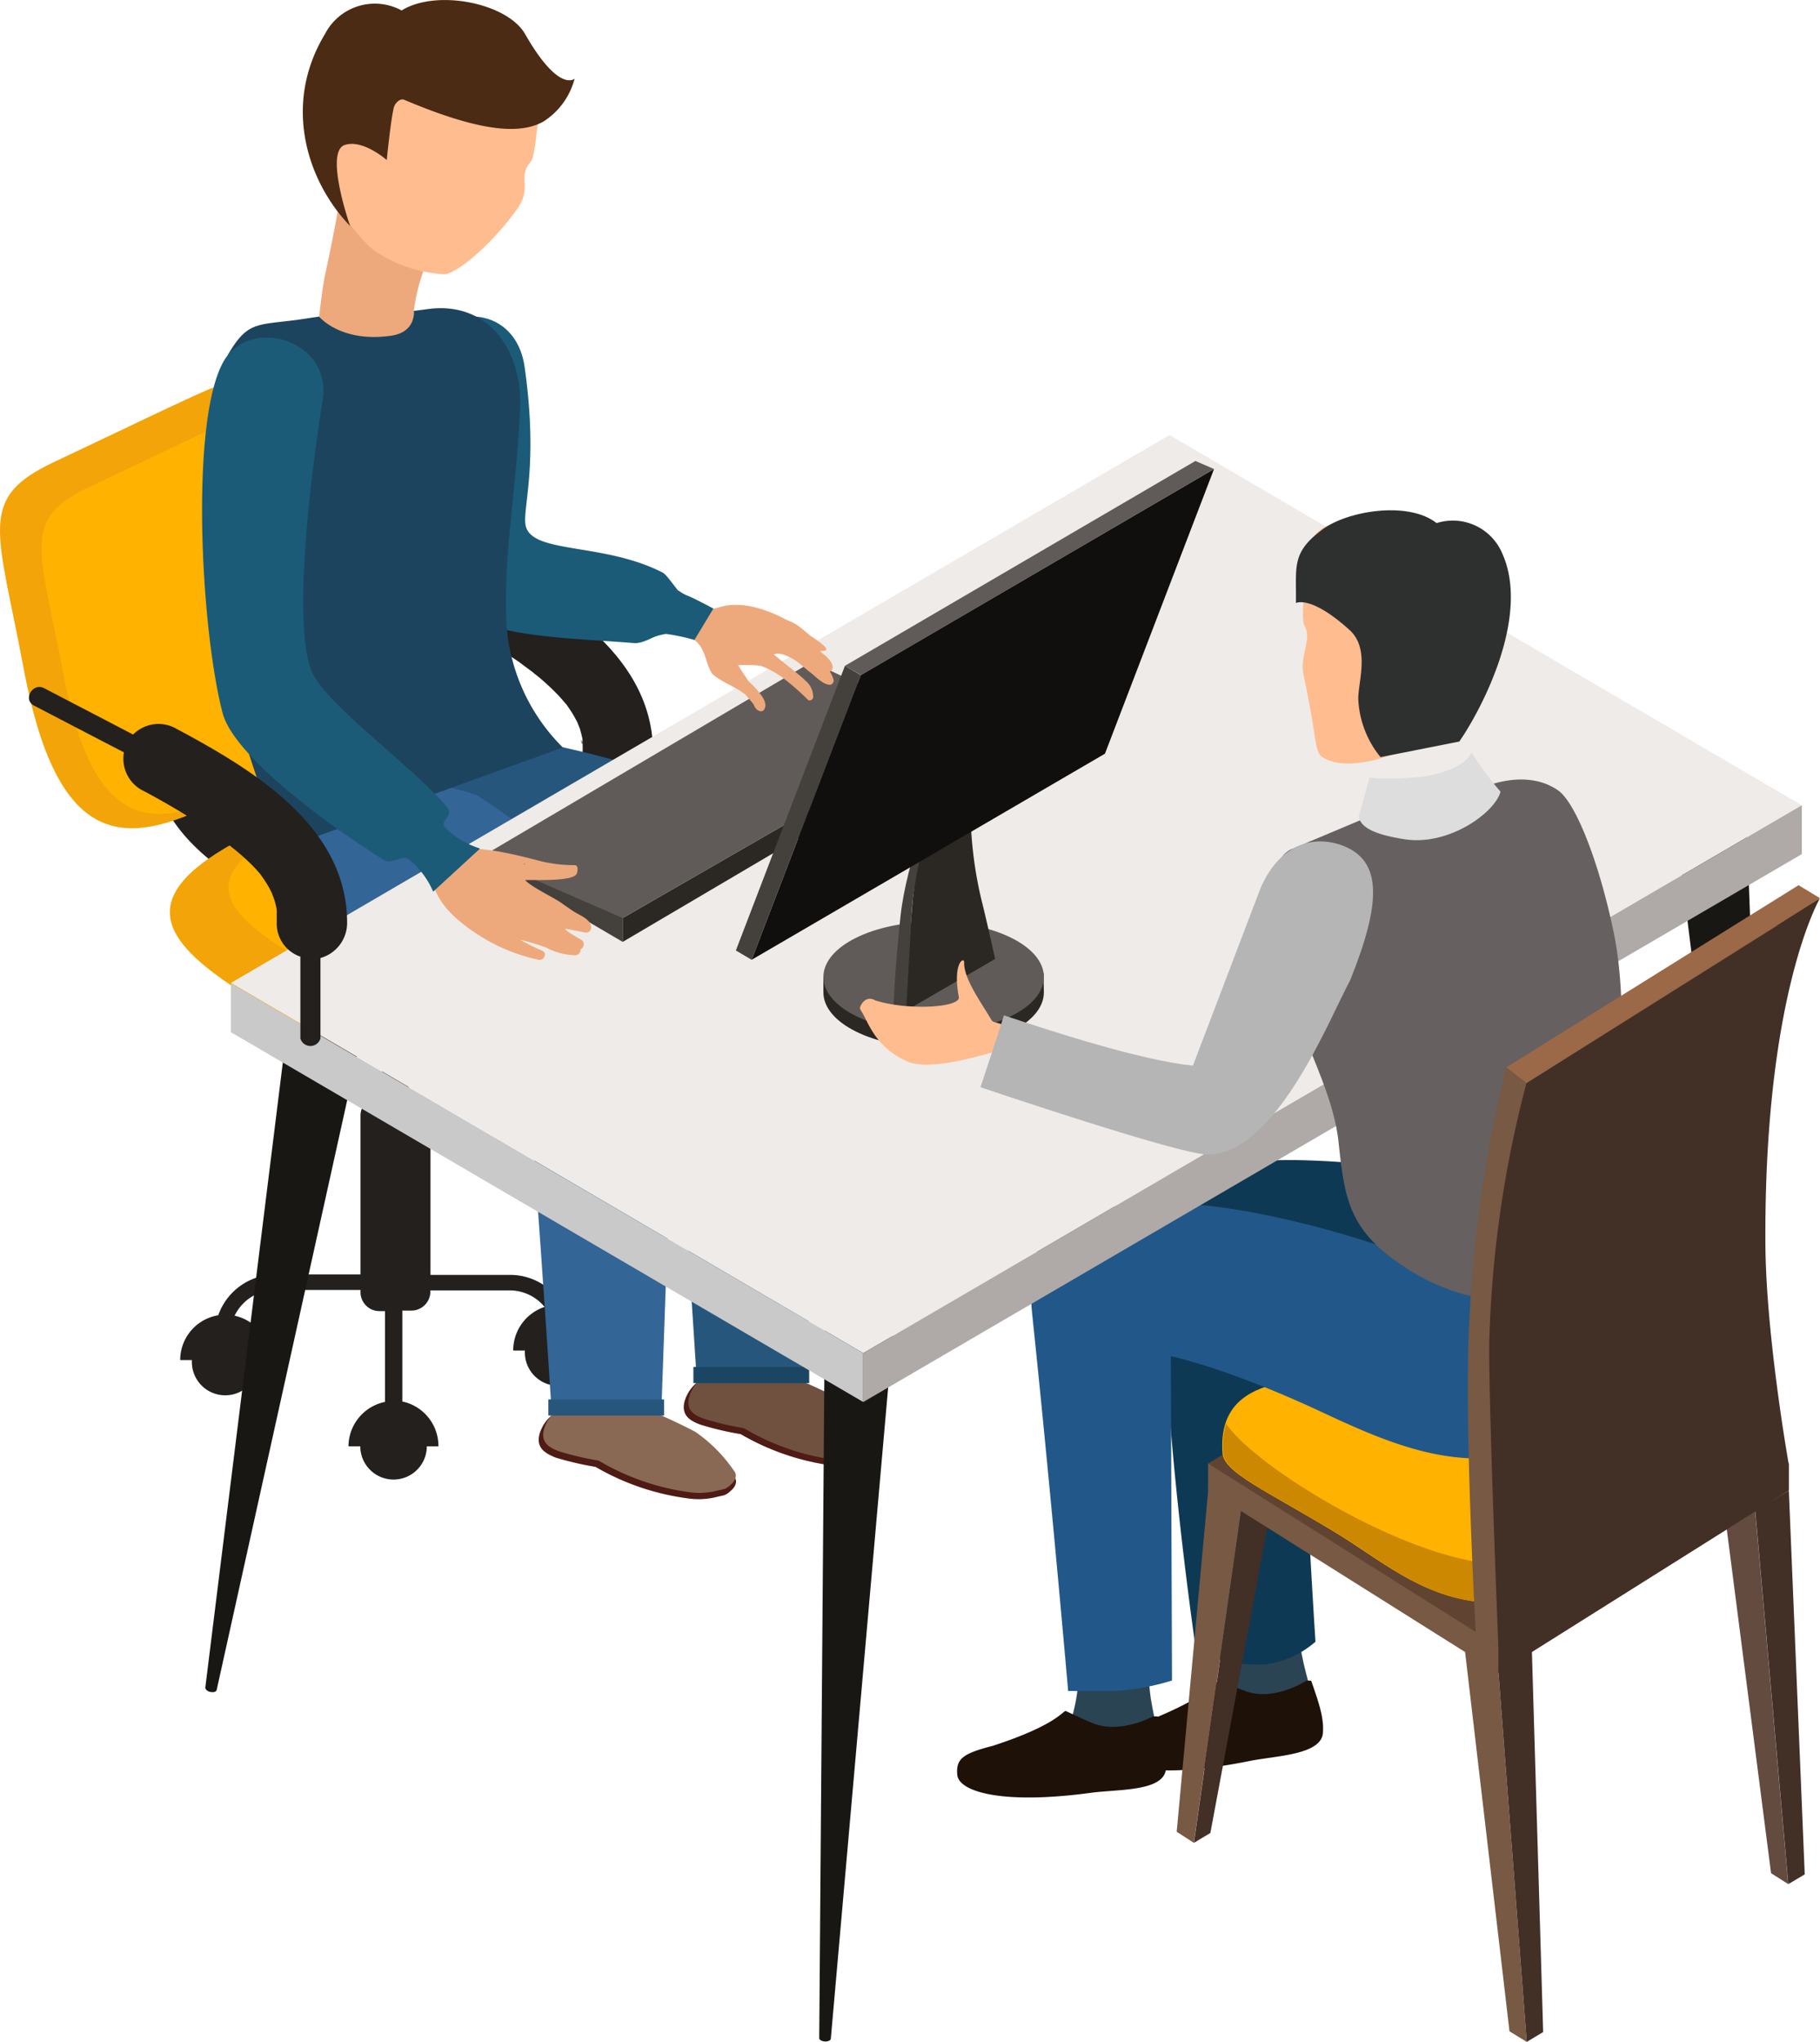 <svg xmlns="http://www.w3.org/2000/svg" viewBox="0 0 174.02 195.17"><defs><style>.cls-1{fill:#23201e;}.cls-2{fill:#f2a408;}.cls-3{fill:#ffb200;}.cls-4{fill:#1b5b77;}.cls-5{fill:#eda97c;}.cls-6{fill:#4f1b15;}.cls-7{fill:#705140;}.cls-8{fill:#27567c;}.cls-9{fill:#1b4663;}.cls-10{fill:#896954;}.cls-11{fill:#336596;}.cls-12{fill:#1d445e;}.cls-13{fill:#ffbc8f;}.cls-14{fill:#4c2b14;}.cls-15{fill:#2b4454;}.cls-16{fill:#1e1107;}.cls-17{fill:#0d3954;}.cls-18{fill:#775944;}.cls-19{fill:#422f26;}.cls-20{fill:#604431;}.cls-21{fill:#c80;}.cls-22{fill:#b5b5b5;}.cls-23{fill:#215889;}.cls-24{fill:#191713;}.cls-25{fill:#efebe8;}.cls-26{fill:#c9c9c9;}.cls-27{fill:#afaaa7;}.cls-28{fill:#44403c;}.cls-29{fill:#2b2824;}.cls-30{fill:#605b58;}.cls-31{fill:#110f0d;}.cls-32{fill:#666060;}.cls-33{fill:#2e3030;}.cls-34{fill:#ddd;}.cls-35{fill:#634b40;}.cls-36{fill:#9b6948;}</style></defs><title>people in office 1</title><g id="Layer_2" data-name="Layer 2"><g id="_ÎÓÈ_3" data-name="—ÎÓÈ_3"><path class="cls-1" d="M33.47,49.49,42,53.92a3.4,3.4,0,0,1,4.09-.57C53.33,57.24,62.49,62.64,62.44,72a3.5,3.5,0,0,1-2.55,3.28V83A1,1,0,0,1,58,83V75.15A3.35,3.35,0,0,1,55.7,72a8.46,8.46,0,0,0,0-1v0a1.26,1.26,0,0,0,0-.21v-.06a.59.59,0,0,1,0-.18s0,.06,0,.09c-.07-.27-.12-.54-.21-.81,0-.11-.18-.51-.24-.67s-.2-.42-.24-.48c-.15-.29-.33-.57-.51-.85l-.31-.45c-.25-.29-.49-.58-.76-.87a22.85,22.85,0,0,0-1.9-1.78c-.19-.16-.39-.3-.58-.47h0c-.44-.33-.88-.65-1.34-1a70.93,70.93,0,0,0-6.82-4.07,3.42,3.42,0,0,1-1.61-3.55L39,54.54,32.5,51.16C31.4,50.58,32.37,48.92,33.47,49.49Z"/><path class="cls-1" d="M55.67,71c0,.19-.12.05-.06-.36l0,.09C55.64,70.79,55.66,70.89,55.67,71Z"/><path class="cls-1" d="M37.8,110h0a1.27,1.27,0,0,0,1.27-1.27V90a1.28,1.28,0,0,0-1.27-1.28h0A1.28,1.28,0,0,0,36.53,90v18.75A1.27,1.27,0,0,0,37.8,110Z"/><path class="cls-1" d="M20.54,128.68H22v-1a4.35,4.35,0,0,1,4.32-4.38H39.83v-1.48H26.32a5.83,5.83,0,0,0-5.78,5.86Z"/><path class="cls-1" d="M36.81,134v-8.68h-.53a1.81,1.81,0,0,1-1.81-1.81V106.64a1.82,1.82,0,0,1,1.81-1.82h3.07a1.82,1.82,0,0,1,1.81,1.82v15.22h7.62a5.76,5.76,0,0,1,5,2.88,4.35,4.35,0,0,1,4,4.35H56.56a3.19,3.19,0,1,1-6.37,0H49.07a4.38,4.38,0,0,1,3-4.17,4.32,4.32,0,0,0-3.32-1.58H41.15v.12a1.82,1.82,0,0,1-1.81,1.81h-.87l0,8.69a4.35,4.35,0,0,1,3.45,4.28H40.81a3.18,3.18,0,1,1-6.36,0H33.32A4.36,4.36,0,0,1,36.81,134Z"/><path class="cls-1" d="M21.54,125.66A4.34,4.34,0,0,1,25.85,130H24.72a3.19,3.19,0,1,1-6.37,0H17.23A4.34,4.34,0,0,1,21.54,125.66Z"/><path class="cls-1" d="M14.61,69.1a2.91,2.91,0,0,1,1.86-2.39,1.14,1.14,0,0,1,1.58,1.23c-.18,3.18.15,5.93,2.18,8.5,1.85,2.34,4.48,4,7,5.53,1.57,1-1,4.42-2.64,3.38-2.89-1.84-5.78-3.75-7.8-6.58A11,11,0,0,1,15,74.9a1.28,1.28,0,0,1-.17-.49A18.19,18.19,0,0,1,14.61,69.1Z"/><path class="cls-2" d="M30.42,71.73s-5.22,2.81-10.65,5.4C11.59,81,5.4,80.73,2.26,63.89-.23,50.57-2.22,47.64,5.15,44.17c5.11-2.4,13.31-6.38,15.08-7.06,9-3.47,11.91,2.54,14.65,13.64C39.19,68.22,34.57,69.26,30.42,71.73Z"/><path class="cls-2" d="M49,97c-12.36,7.48-17,3.62-26.11-2.29-7.5-4.86-10.3-9.09.44-14.65C36,73.47,39.62,69.3,55.21,78.15S57.52,91.78,49,97Z"/><path class="cls-3" d="M47.23,92.41C37.64,98.22,34,95.22,27,90.63c-5.82-3.77-8-7,.35-11.36,9.84-5.1,12.67-8.34,24.76-1.46S53.87,88.38,47.23,92.41Z"/><path class="cls-3" d="M31.09,71.13S26.43,73.64,21.58,76C14.29,79.44,8.76,79.16,6,64.13,3.74,52.25,2,49.64,8.54,46.54c4.55-2.14,11.87-5.69,13.45-6.3,8.05-3.1,10.63,2.27,13.07,12.17C38.91,68,34.79,68.93,31.09,71.13Z"/><path class="cls-1" d="M22.29,77.48c0,.15-.1,0-.05-.3l0,.07C22.27,77.33,22.29,77.42,22.29,77.48Z"/><path class="cls-4" d="M66.15,61a17.72,17.72,0,0,0-2.49-.53c-.59,0-2,1.06-3,1-6.47-.53-14.15-.48-18.07-3.76-8.43-7-4.73-21-2-25,2.58-3.8,8.76-3.33,9.57,2.36,1.34,9.39-.2,13.44.09,15.11.49,2.81,7.46,1.63,13.13,4.56.46.24,1.72,2.25,2.13,2.38s2.3,1.14,2.3,1.14Z"/><path class="cls-5" d="M30.21,33.13,39.56,33a24.56,24.56,0,0,1,0-3.25,18.39,18.39,0,0,1,1.66-5.61l-8.38-7.35s-.46,3.52-1.76,9.49C30.71,28,30.21,33.13,30.21,33.13Z"/><path class="cls-6" d="M65.44,134a3.67,3.67,0,0,1,1.83-2.27l.91-.4c1.89-.63,8.58,1,9.83,1.65a10.23,10.23,0,0,1,2.26,1.2,14.55,14.55,0,0,1,3.88,3.94c.25.4-.05.93-.42,1.26a1.36,1.36,0,0,1-.39.3.67.67,0,0,1-.23.1q-.33.09-.66.15a7,7,0,0,1-2.89.15,23.56,23.56,0,0,1-8.74-3,29.2,29.2,0,0,1-3.83-.9C65.93,135.79,65.15,135.27,65.44,134Z"/><path class="cls-7" d="M65.88,133.58a3.57,3.57,0,0,1,1.78-2.21l.9-.4a11.44,11.44,0,0,1,6.52.39,54.28,54.28,0,0,1,5.27,2.4,14.21,14.21,0,0,1,3.8,3.85c.24.39-.05.9-.41,1.22a1.47,1.47,0,0,1-.38.3,1.15,1.15,0,0,1-.23.1c-.21.06-.43.1-.64.15a6.82,6.82,0,0,1-2.82.13,22.83,22.83,0,0,1-8.54-3,27.84,27.84,0,0,1-3.74-.88C66.35,135.29,65.59,134.79,65.88,133.58Z"/><path class="cls-8" d="M42.67,81.53c-1.51-1.55-3.38-8.1-.62-12,.56-.78,16.76,2.88,17.53,3.44,0,0,17.28,11.12,18.94,19.06L77.09,132.2H66.64s-2-31.89-2.61-34.7C63.66,95.62,47.37,86.38,42.67,81.53Z"/><rect class="cls-9" x="66.3" y="130.66" width="11.07" height="1.54" transform="translate(143.67 262.86) rotate(-180)"/><path class="cls-6" d="M51.57,137.13a3.65,3.65,0,0,1,1.82-2.27l.92-.4c1.88-.62,8.58,1,9.83,1.65a10.6,10.6,0,0,1,2.25,1.2,14.62,14.62,0,0,1,3.89,3.95c.24.39,0,.92-.43,1.25a1.67,1.67,0,0,1-.61.41l-.66.15a7.15,7.15,0,0,1-2.89.14,23.61,23.61,0,0,1-8.75-3,30.71,30.71,0,0,1-3.82-.89C52.05,138.88,51.28,138.37,51.57,137.13Z"/><path class="cls-10" d="M52,136.67a3.56,3.56,0,0,1,1.77-2.21l.9-.4a11.47,11.47,0,0,1,6.53.39,54.28,54.28,0,0,1,5.27,2.4,14.31,14.31,0,0,1,3.79,3.85c.24.39,0,.91-.41,1.23a1.33,1.33,0,0,1-.38.29.72.72,0,0,1-.22.1c-.22.06-.43.11-.65.15a6.8,6.8,0,0,1-2.82.14,23.09,23.09,0,0,1-8.54-3,29.28,29.28,0,0,1-3.73-.87C52.48,138.38,51.72,137.88,52,136.67Z"/><path class="cls-11" d="M28.79,84.63c-1.5-1.56-3.37-8.11-.61-12,.55-.78,16.75,2.88,17.52,3.44,0,0,17.29,11.13,18.94,19.06l-1.42,40.14H52.77s-2.05-31.89-2.61-34.69C49.78,98.71,33.5,89.47,28.79,84.63Z"/><rect class="cls-8" x="52.42" y="133.75" width="11.07" height="1.54" transform="translate(115.92 269.05) rotate(-180)"/><path class="cls-12" d="M53.82,71.45,27.14,81.08c-12.3-29.19-5.33-47.2-5.33-47.2,1.85-3.14,2.69-2.8,6.56-3.3l2.14-.32s2.05,2.52,6.88,1.83c2.44-.35,2.17-2.37,2.17-2.37L41,29.53c5.66-.72,9,3.91,8.73,9.61-.47,9.2-1.62,13.7-1.29,20.65A18.31,18.31,0,0,0,53.82,71.45Z"/><path class="cls-13" d="M51.27,13c-.35,3.18-.6,2.14-1,3.25s.43,2-.87,3.79c-2.58,3.59-5.86,6.16-6.91,6.17a13.07,13.07,0,0,1-6.83-2.35c-1.85-1.64-5.93-6.58-5.63-11C30.47,6.48,35.54,1.6,41.37,2c4.8.33,9.67.37,10.57,5C52.13,8,51.39,11.92,51.27,13Z"/><path class="cls-14" d="M31.08,3.24A5.36,5.36,0,0,1,38.4,1C41.76-1.08,48.53.3,50.21,3.26c3.13,5.47,4.63,4.35,4.73,4.26a6.91,6.91,0,0,1-3,4.11c-2.3,1.27-6.16.92-13.29-2.09-.41-.18-.9.34-1,.76-.3,1.23-.67,5-.67,5s-2.25-2-4-1.45c-2,.63.5,7.76.5,7.76C29.48,17.48,26.92,10.11,31.08,3.24Z"/><path class="cls-15" d="M116.83,162.28c.64-1.34,1.21-5.59.14-9.75,2.2-.11,4.4-.13,6.6-.18.23,2,.54,4.06,1,6.27.2,1.07,1,3.8,1.27,4.93-.19.45-.51,1.4-.89,2.57a1.66,1.66,0,0,0-1.15-.24c-2.5.4-5.15.44-7.68.87C116.81,165,116.09,163.81,116.83,162.28Z"/><path class="cls-16" d="M119.49,168.32c2.46-.5,6.83-.57,7-2.67.11-1.39-.32-2.71-1.12-5a2.18,2.18,0,0,0-.47,0s-3.06,2-5.78,1c-1.14-.4-2.56-1-2.56-1-.28.07-.83,1.43-6.71,3.8-2.85.94-3.41,1.5-3.18,3C106.91,169.11,111.19,170,119.49,168.32Z"/><path class="cls-17" d="M148.77,125.7c2-1.44,11.64-6.59,9.31-11.44-.46-1-21-2.3-21-2.3-16.49-2-24-1.56-25.2,4.33-2.08,10.63,2.5,41.62,2.5,41.62a15.13,15.13,0,0,0,6.67,1.17,9.08,9.08,0,0,0,4.73-2.16s-2.08-31.57-.91-34.59C125.64,120.3,142.59,130.2,148.77,125.7Z"/><polygon class="cls-18" points="112.51 175.09 114.15 176.14 118.83 143.27 115.63 141.28 112.51 175.09"/><polygon class="cls-19" points="118.84 143.27 122.05 141.35 115.73 175.2 114.16 176.14 118.84 143.27"/><polygon class="cls-18" points="115.51 142.45 143.27 159.91 171.04 142.45 171.04 139.89 115.51 139.89 115.51 142.45"/><polygon class="cls-20" points="115.51 139.89 143.27 157.35 171.04 139.89 143.27 123.05 115.51 139.89"/><path class="cls-3" d="M116.89,138.89c.14,1.88,4.16,3.58,10.81,7.6,4.64,2.81,9.14,7,15.92,6.67,2.93-.15,10.57-6.12,14-8.25,7-4.3,9.56-4.23,10.15-7.85.53-3.31-1.06-4.05-5.42-6.06-5-2.31-15.44-10-20.8-7.44-4.6,2.21-14.22,7-18.67,8.41C120.88,132.62,116.48,133.25,116.89,138.89Z"/><path class="cls-21" d="M147.55,148.51c9-6,20.56-10.4,18.29-15.78a3.64,3.64,0,0,1,2,4.33c-.59,3.62-3.18,3.55-10.15,7.85-3.46,2.13-11.1,8.1-14,8.25-6.78.36-11.28-3.86-15.92-6.67-6.65-4-10.67-5.72-10.81-7.6a7.29,7.29,0,0,1,.28-2.81C120.49,141,140.94,153,147.55,148.51Z"/><path class="cls-22" d="M118.92,93.74s20.71,15.13,24.67,13.37c5.59-2.48,6.78-12.81,8.95-19,.93-2.67,2-10.34-2.07-12.7-3.48-2-5.47-1.72-7,3L141,96.6,121.5,87.71Z"/><path class="cls-15" d="M102.07,165.15c.74-1.29,1.59-5.49.8-9.71,2.2,0,4.4.16,6.6.26.09,2,.26,4.09.52,6.32.13,1.08.76,3.85.94,5-.22.44-.6,1.36-1.06,2.5a1.73,1.73,0,0,0-1.13-.31c-2.52.24-5.17.09-7.72.35C101.87,167.89,101.24,166.63,102.07,165.15Z"/><path class="cls-16" d="M104.32,171.36c2.49-.34,6.86-.11,7.15-2.19.2-1.38-.14-2.74-.78-5.1a1.92,1.92,0,0,0-.47,0s-3.18,1.74-5.83.6c-1.12-.48-2.49-1.13-2.49-1.13-.28,0-.93,1.37-7,3.34-2.9.74-3.5,1.26-3.37,2.78C91.72,171.3,95.93,172.5,104.32,171.36Z"/><path class="cls-5" d="M141.51,76.92l-10.74,3.43s.45-3.25.52-4.86c0-.63-.13-4.1-.13-4.1l7.72-4Z"/><path class="cls-23" d="M147.55,138.11c8.56-3.71,9.6-15.06,3.91-25.68.33,0-22.09-.16-22.09-.16l2.17,6.67s-11.68-4-20.29-3.93c-11.29.16-13.31,3.38-12.54,10.76,1.83,17.48,3.42,35.86,3.42,35.86h4.16a22.42,22.42,0,0,0,5.77-1l-.11-31s5.37,1.09,14.54,5.39C132.65,137.89,140.2,141.31,147.55,138.11Z"/><path class="cls-24" d="M81.91,120.17l1.09.06,3,.14-6.56,74.48c0,.17-.26.3-.57.28s-.55-.16-.54-.33L78.91,120Z"/><path class="cls-24" d="M31.48,99l-1.07-.22-2.95-.59-7.83,63.12c0,.16.18.35.48.41s.57,0,.61-.2L34.44,99.55Z"/><path class="cls-24" d="M162.75,74.93l1.09-.09,3-.27,2.63,69.54c0,.17-.22.33-.52.35s-.57-.09-.58-.26l-8.62-69Z"/><polygon class="cls-25" points="82.54 129.34 172.28 76.97 111.82 41.58 22.08 93.95 82.54 129.34"/><polygon class="cls-26" points="22.08 98.66 82.54 134.01 82.54 129.34 22.08 93.99 22.08 98.66"/><polygon class="cls-27" points="172.28 81.64 82.54 134.01 82.54 129.34 172.28 76.97 172.28 81.64"/><polygon class="cls-28" points="46.05 82.11 59.54 90.03 59.54 81.88 46.05 81.88 46.05 82.11"/><polygon class="cls-29" points="91.11 71.43 59.54 90.03 59.54 87.75 91.11 69.57 91.11 71.43"/><polygon class="cls-30" points="46.05 81.88 59.54 87.75 91.11 69.57 77.61 63.27 46.05 81.88"/><path class="cls-29" d="M99.81,94.86c0,2.91-4.72,5.27-10.54,5.27s-10.54-2.36-10.54-5.27V93.38s5-3.79,10.54-3.79c5,0,10.51,3.42,10.51,3.42S99.81,94.47,99.81,94.86Z"/><path class="cls-30" d="M99.81,93.38c0,2.91-4.72,5.26-10.54,5.26s-10.54-2.35-10.54-5.26,4.72-5.27,10.54-5.27S99.81,90.47,99.81,93.38Z"/><path class="cls-29" d="M86.82,92.31c.4-5.48.4-10.43,3-17.82l3.89-2.25,0,0a9.4,9.4,0,0,0-.88,3.37,38,38,0,0,0,1.11,10.8c.35,1.38,1.21,5.25,1.21,5.25L86.64,96.6C86.65,95.17,86.72,93.74,86.82,92.31Z"/><path class="cls-28" d="M89.5,75.36l.22.55s-2.37,6.61-2.59,11.84c-.06,1.5-.49,8.85-.49,8.85l-1.21-.4s.14-3.7.68-8.69C86.67,82.35,89.5,75.36,89.5,75.36Z"/><polygon class="cls-31" points="71.87 91.74 105.65 72.04 116.08 44.83 82.3 64.53 71.87 91.74"/><polygon class="cls-28" points="70.36 90.85 71.87 91.74 82.3 64.53 80.79 63.64 70.36 90.85"/><polygon class="cls-30" points="80.79 63.64 82.33 64.53 116.08 44.83 114.3 44.06 80.79 63.64"/><path class="cls-13" d="M95.6,99.87a4.1,4.1,0,0,0,.21.47c-.13,0,.3-1.78.15-2.2s-1-.33-1.15-.63c-1-1.7-2.69-4-2.62-5.52,0-.59-1.13.06-.51,3.31.19,1-4.85,1.32-8,.32-.65-.39-1.19,0-1.44.64-.06.17.14.42.23.58.63,1.08,1.32,3.3,4.27,4.61,2.43,1.09,8.31-1,9.11-1.1,0,.06,0,.07,0,0Z"/><path class="cls-32" d="M133.36,120.46c-4.41-3.2-4.82-6.1-5.37-11.26-.34-3.2-1.69-6.27-2.87-9.23a2.25,2.25,0,0,0-.19-.38c-.43-1.8-1-4.28-1.92-10.46-.88-6-1.26-6.88.33-7.9l6.82-2.87,4.24.11c4.52.09,6.3-2.73,6.3-2.73s4.76-2.64,8.28-.19c1.66,1.15,3.91,6.8,5.31,13.56,1.76,8.42.27,22.23-1.49,33.24C146.56,125.51,139.64,125,133.36,120.46Z"/><path class="cls-13" d="M124.91,53.93c-.12,2.62-.6,5.19-.13,6,.66,1.21-.54,2.74-.14,4.6,1.34,6.2,1,7.36,1.84,7.86,2.73,1.73,9.13-.67,10.7-3,2.95-4.3,5.68-5.06,6-8.67a9.56,9.56,0,0,0-8.62-10.41C129.33,49.91,125.17,48.66,124.91,53.93Z"/><path class="cls-33" d="M129.87,66.78A9.41,9.41,0,0,0,132,72.37l7.53-1.49c2-2.87,6.87-11.9,4.1-18A5.13,5.13,0,0,0,137.36,50c-2.71-2.14-8.5-1.17-10.87.58-3.06,2.24-2.52,3.59-2.58,7.06,0,0,1.41-.79,5.13,2.58C131,62,129.87,65.13,129.87,66.78Z"/><path class="cls-34" d="M134.31,80.22c4.26.66,8.67-2.59,9.16-4.55a31.59,31.59,0,0,1-2.77-3.75c-.59,1.36-3.27,2.33-5.91,2.42a23.86,23.86,0,0,1-3.87,0c-.08.54-1,3.67-1,3.67C130.05,79.15,131.64,79.81,134.31,80.22Z"/><path class="cls-22" d="M128.66,80.94c-2.58-1.12-6.1-.67-8.12,3.92l-6.48,17c-4.88-.51-12.9-3.08-18.07-4.81-.37,1.26-1.84,5.62-2.24,6.87,0,0,19.2,6.51,21.8,6.44,6.57-.17,11.61-13.12,13.55-16.67C132.09,86.26,132.08,82.44,128.66,80.94Z"/><polygon class="cls-35" points="169.34 179.04 170.98 180.09 167.82 144.39 164.62 142.4 169.34 179.04"/><polygon class="cls-19" points="167.83 144.39 171.04 142.47 172.56 179.16 170.99 180.09 167.83 144.39"/><polygon class="cls-18" points="144.33 194.16 145.98 195.17 143.26 159.67 140.06 157.68 144.33 194.16"/><polygon class="cls-19" points="143.26 159.67 146.47 157.75 147.55 194.23 145.98 195.17 143.26 159.67"/><polygon class="cls-19" points="143.27 159.91 171.04 142.45 171.04 139.89 143.27 154.3 143.27 159.91"/><polyline class="cls-18" points="172.22 89.09 173.89 85.94 144 102.03 144.07 104.1"/><polygon class="cls-36" points="144 102.04 145.95 103.52 174.02 85.85 171.97 84.61 144 102.04"/><path class="cls-18" d="M141.1,156l2.16,1.34,2.68-53.84L144,102a128.11,128.11,0,0,0-3.63,27.66C140.18,139.32,141.1,156,141.1,156Z"/><path class="cls-19" d="M145,156.26l.09-1.49-.07,1.92,25.15-15.59,0-.68.85-.53s-2.17-12.21-2.22-21c-.14-23.88,5.2-33,5.2-33l-.13.08h0L172,87.15h0l-2,1.26-.05,0v.06l-24,15.07a107.66,107.66,0,0,0-3.56,25.14c0,7.3.88,28.7.88,28.7Z"/><path class="cls-5" d="M41.48,84.8A7.35,7.35,0,0,0,42.85,87a8,8,0,0,0,.83.82,15.87,15.87,0,0,0,1.94,1.46,17.22,17.22,0,0,0,5.88,2.46c.49.11.87-.64.36-.86a19.34,19.34,0,0,1-2.14-1.06,19.89,19.89,0,0,1,2.52.76,6.08,6.08,0,0,0,2.81.72.52.52,0,0,0,.46-.57.51.51,0,0,0,.1-.88c-.27-.17-1.8-1-1.5-1.08l1.81.36h0a.48.48,0,0,0,.6-.46c0-.81-1.08-1.17-1.67-1.55l-1.06-.73c-.62-.5-2.86-1.52-3.57-2.25.12-.11,4.63.23,4.94-.66.12-.37.1-.78-.21-.79a13.44,13.44,0,0,1-3.65-.48c-3.81-1-7-1.53-8.55-.65a2.55,2.55,0,0,0-1.19,2.83A.37.37,0,0,0,41.48,84.8Zm9.84-2.1-.09,0a.17.17,0,0,1,0,0Zm-1.25-.13h0l.14,0-.09.06Z"/><path class="cls-4" d="M41.42,85.21a7.83,7.83,0,0,0-2.33-3.07c-.74-.49-1.53.59-2.49,0-5.46-3.43-14.27-9.94-15.32-14-2.19-8.43-3.2-29.67.53-34.23,2.74-3.36,9.59-1.33,9.09,4,0,0-3.36,20.11-1.17,26.08,1.16,3.17,9.36,8.93,12.94,13.07.9,1-.8,1.35-.05,2.12a8.24,8.24,0,0,0,3.26,1.93Z"/><path class="cls-4" d="M42.44,78.88a.65.65,0,0,0,.18.3,8.24,8.24,0,0,0,3.26,1.93l-4.46,4.1a8.19,8.19,0,0,0-2.06-2.87A19.64,19.64,0,0,1,42.44,78.88Z"/><path class="cls-1" d="M4.22,65.78l8.51,4.43a3.41,3.41,0,0,1,4.09-.58c7.26,3.89,16.42,9.3,16.37,18.66a3.49,3.49,0,0,1-2.55,3.28c0,2.57,0,5.13,0,7.69a1,1,0,0,1-1.92,0V91.44a3.34,3.34,0,0,1-2.26-3.15c0-.33,0-.67,0-1v0a1,1,0,0,0,0-.21V87a.6.6,0,0,1,0-.19.44.44,0,0,0,0,.1c-.06-.27-.12-.55-.2-.81s-.19-.52-.24-.67-.21-.42-.24-.49q-.24-.44-.51-.84c-.1-.16-.21-.3-.31-.45s-.5-.59-.77-.87A21.38,21.38,0,0,0,22.19,81c-.19-.16-.39-.31-.57-.47h0l0,0c-.44-.32-.88-.65-1.33-1a71.08,71.08,0,0,0-6.83-4.07,3.43,3.43,0,0,1-1.61-3.55L9.74,70.82,3.25,67.44C2.15,66.87,3.13,65.21,4.22,65.78Z"/><path class="cls-5" d="M65.73,60.81c1.86.72,1.59,2.52,2.39,3.62,1,.86,2.15,1.15,3.2,2,.11.15.52.63.65.78s.25.63.61.73A.38.38,0,0,0,73,67.9c.44-.53,0-1.2-.41-1.7a6.63,6.63,0,0,0-1-1.06c-.13-.2-.26-.41-.38-.57s-.43-.66-.64-1h.7c.49,0,1,0,1.46.07h0a8.62,8.62,0,0,1,1.92,1,24.08,24.08,0,0,1,2.64,2.29.35.35,0,0,0,.46-.27A2,2,0,0,0,77,65.05c-.38-.43-2.58-2.1-3-2.49.17-.11.77-.23,2,.54.42.25,1.09.89,1.49,1.18s1.23,1.22,1.91,1.17a.4.4,0,0,0,.29-.52,3,3,0,0,0-.35-.75.35.35,0,0,0,.25-.26c.14-.46-.34-.92-.64-1.23a3.64,3.64,0,0,1-.55-.48c1.54.12-.27-1-1-1.5-.19-.2,0,0-.2-.18s-.4-.34-.6-.5h0l-.26-.2a4.94,4.94,0,0,0-.49-.3c-.2-.1-.42-.19-.64-.28h0c-4.6-2.45-6.64-1-7-1.07,0,0-.82-.1-.82-.1Z"/><path class="cls-4" d="M64.85,56.43a4.2,4.2,0,0,0,.84.49c.54.18,2.52,1.25,2.52,1.25l-1.81,3a19,19,0,0,0-2.73-.58,8.21,8.21,0,0,0-1.9.58A21.56,21.56,0,0,0,64.85,56.43Z"/></g></g></svg>